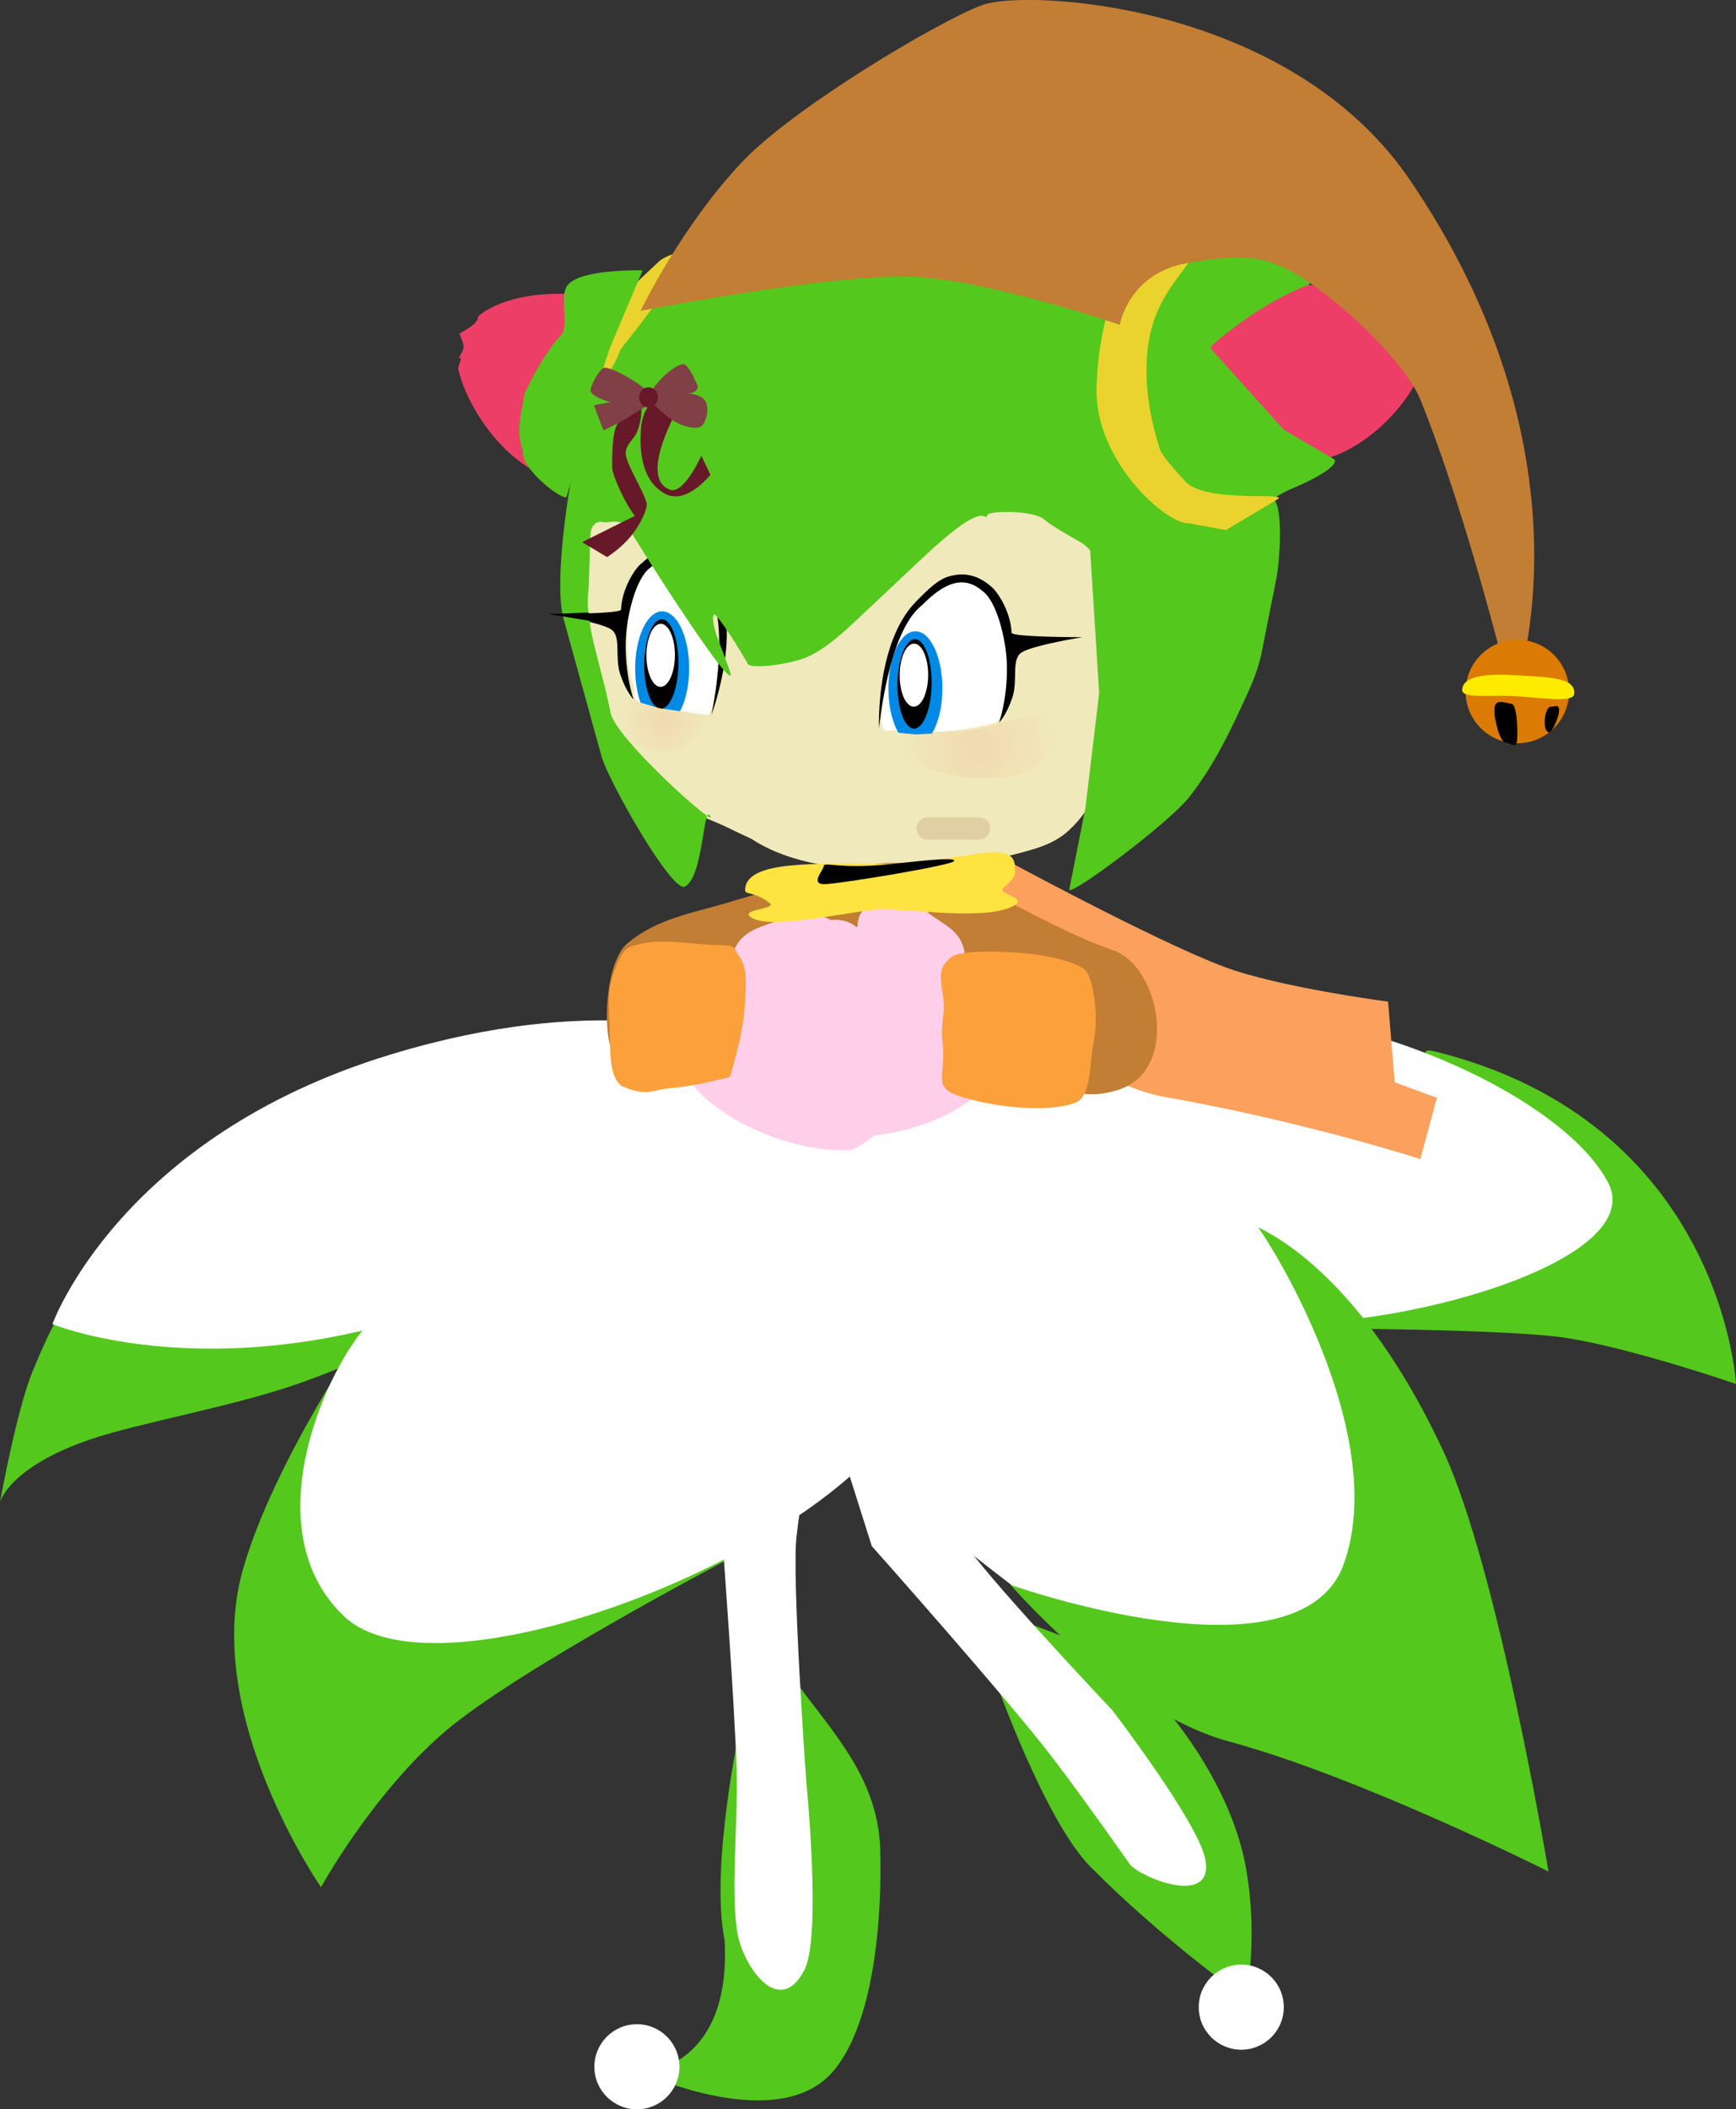 <svg version="1.1" xmlns="http://www.w3.org/2000/svg" xmlns:xlink="http://www.w3.org/1999/xlink" width="29.135" height="35.387" viewBox="0,0,29.135,35.387"><rect x="0" y="0" width="29.135" height="35.387" fill="#333333" stroke="none"/><defs><radialGradient cx="242.28" cy="175.344" r="1.312" gradientUnits="userSpaceOnUse" id="color-1"><stop offset="0" stop-color="#f5ab87" stop-opacity="0.251"/><stop offset="1" stop-color="#f5ab87" stop-opacity="0"/></radialGradient><radialGradient cx="237.01" cy="174.909" r="0.732" gradientUnits="userSpaceOnUse" id="color-2"><stop offset="0" stop-color="#f5ab87" stop-opacity="0.251"/><stop offset="1" stop-color="#f5ab87" stop-opacity="0"/></radialGradient></defs><g transform="translate(-225.867,-162.82)"><g data-paper-data="{&quot;isPaintingLayer&quot;:true}" fill-rule="nonzero" stroke-linejoin="miter" stroke-miterlimit="10" stroke-dasharray="" stroke-dashoffset="0" style="mix-blend-mode: normal"><g stroke="none" stroke-width="0" stroke-linecap="butt"><path d="M246.783,194.189c0.207,1.198 -0.009,2.156 -0.009,2.156c0,0 -1.394,-0.979 -2.61,-2.211c-0.762,-0.772 -1.595,-3.13 -1.595,-3.13c0,0 -0.623,-1.431 0.307,-1.052c0.433,0.177 0.865,0.32 1.267,0.51c0.462,0.217 0.883,0.495 1.221,0.954c0,0 1.157,1.247 1.42,2.773z" fill="#54c81c"/><path d="M245.985,196.493c0,-0.394 0.32,-0.714 0.714,-0.714c0.394,0 0.714,0.32 0.714,0.714c0,0.394 -0.32,0.714 -0.714,0.714c-0.394,0 -0.714,-0.32 -0.714,-0.714z" fill="#ffffff"/></g><g stroke="none" stroke-width="0" stroke-linecap="butt"><path d="M255.002,186.038c0,0 -1.692,-0.584 -2.819,-0.768c-1.126,-0.184 -5.445,-0.168 -5.445,-0.168c0,0 4.771,-0.382 5.245,-1.384c0.474,-1.002 -2.953,-3.486 -2.038,-3.26c4.831,1.197 5.057,5.58 5.057,5.58z" fill="#54c81c"/><path d="M238.681,180.206c0,0 4.12,-0.385 6.817,-0.479c3.269,-0.114 6.623,1.528 7.356,2.93c0.733,1.402 -4.058,2.642 -6.183,2.316c-2.301,-0.354 -7.99,-4.767 -7.99,-4.767z" fill="#ffffff"/></g><g stroke="none" stroke-width="0" stroke-linecap="butt"><path d="M235.318,183.852c0,0 -2.359,1.445 -4.41,2.169c-1.131,0.399 -2.677,0.661 -3.504,0.94c-1.397,0.472 -1.537,1.062 -1.537,1.062c0,0 0.278,-1.549 0.548,-2.199c0.269,-0.65 0.546,-1.264 0.791,-1.171c0.245,0.093 8.113,-0.802 8.113,-0.802z" fill="#54c81c"/><path d="M226.747,185.034c0,0 1.123,-3.138 5.67,-4.521c3.553,-1.081 5.265,-0.252 5.94,-0.538c1.963,-0.833 1.615,-0.459 1.615,-0.459c0,0 -0.508,2.805 -6.246,5.067c-4.13,1.629 -6.979,0.451 -6.979,0.451z" fill="#ffffff"/></g><g data-paper-data="{&quot;index&quot;:null}" stroke="none" stroke-width="0" stroke-linecap="butt"><path d="M242.809,189.387c0,0 4.517,0.885 5.219,-0.358c0.712,-1.261 -1.307,-5.723 -1.307,-5.723c0,0 1.786,0.463 3.368,3.857c0.916,1.959 1.766,7.055 1.766,7.055c0,0 -3.152,-1.585 -5.365,-2.183c-1.838,-0.496 -3.682,-2.649 -3.682,-2.649z" fill="#54c81c"/><path d="M246.854,183.249c0.19,0.145 2.418,3.63 1.541,5.874c-0.823,1.966 -5.545,0.293 -5.545,0.293c0,0 -1.931,-1.451 -3.282,-2.787c-1.623,-1.605 -1.537,-4.221 -1.002,-5.43c0.535,-1.209 0.543,0.365 3.303,0.167c2.08,-0.149 4.802,1.744 4.984,1.884z" fill="#ffffff"/></g><g stroke="none" stroke-width="0" stroke-linecap="butt"><path d="M231.254,194.48c0,0 -1.998,-2.874 -1.315,-5.311c0.516,-1.843 2.142,-4.181 2.142,-4.181l5.986,4.002c0,0 -3.541,1.854 -4.745,2.89c-1.205,1.035 -2.068,2.6 -2.068,2.6z" fill="#54c81c"/><path d="M231.643,189.938c-1.537,-1.461 -0.303,-4.17 0.438,-4.95c0.736,-0.775 1.376,-2.345 5.225,-3.301c2.625,-0.652 3.304,-2.201 3.304,-2.201l1.151,0.441c0,0 0.887,4.674 -1.031,7.047c-1.795,2.22 -7.609,4.367 -9.087,2.963z" fill="#ffffff"/></g><path d="M244.328,172.192c0.125,0.238 0.101,0.522 0.117,0.783c0.009,0.95 -0.077,1.897 -0.155,2.843c-0.01,0.39 -0.247,0.73 -0.534,0.976c-0.312,0.259 -0.734,0.314 -1.112,0.427c-0.59,0.154 -1.199,0.227 -1.808,0.199c-0.75,0.006 -1.698,-0.09 -2.354,-0.525c-0.448,-0.205 -0.379,-0.194 -0.842,-0.379c-0.925,-0.518 -1.572,-1.441 -1.89,-2.439c-0.195,-0.597 -0.293,-1.237 -0.222,-1.864c0.045,-0.264 0.293,-3.515 4.063,-3.475c4.548,0.049 4.556,3.258 4.736,3.454z" data-paper-data="{&quot;index&quot;:null}" fill="#f0e9bb" stroke="none" stroke-width="0.172" stroke-linecap="butt"/><path d="M236.978,172.32c0.606,0.208 0.805,0.553 0.887,1.102c0.131,0.298 0.027,1.44 -0.181,1.434c-0.211,-0.033 -0.457,-0.073 -0.71,-0.128c-0.395,-0.086 -0.501,-0.189 -0.464,-0.271c0.026,-0.056 -0.044,-0.226 -0.079,-0.393c-0.035,-0.171 -0.035,-0.341 -0.037,-0.626c-0.002,-0.264 0.04,-0.555 0.102,-0.751c0.089,-0.279 0.235,-0.408 0.483,-0.368z" data-paper-data="{&quot;index&quot;:null}" fill="#ffffff" stroke="none" stroke-width="0.172" stroke-linecap="butt"/><path d="M237.626,172.563c-0.416,-0.424 -0.558,-0.471 -0.861,-0.207c-0.227,0.178 -0.383,0.795 -0.396,1.214c-0.017,0.56 0.13,0.984 0.13,0.984c0,0 -0.124,-0.127 -0.222,-0.419c-0.098,-0.292 0.021,-0.638 -0.151,-0.755c-0.18,-0.123 -1.024,-0.259 -1.024,-0.259c0,0 1.186,-0 1.188,-0.075c0.01,-0.324 0.209,-0.655 0.326,-0.76c0.209,-0.188 0.336,-0.262 0.61,-0.19c0.197,0.052 0.315,0.169 0.523,0.381c0.675,0.688 0.058,2.337 0.058,2.337c0,0 0.391,-1.805 -0.18,-2.253z" data-paper-data="{&quot;index&quot;:null}" fill="#000000" stroke="none" stroke-width="0" stroke-linecap="butt"/><g data-paper-data="{&quot;index&quot;:null}" stroke="none" stroke-linecap="butt"><path d="M236.98,174.994c-0.25,0 -0.453,-0.429 -0.453,-0.959c0,-0.529 0.203,-0.959 0.453,-0.959c0.25,0 0.453,0.429 0.453,0.959c0,0.529 -0.203,0.959 -0.453,0.959z" fill="#008ae6" stroke-width="0"/><path d="M236.984,173.21c0.079,0.008 0.148,0.098 0.197,0.239c0.048,0.141 0.076,0.331 0.071,0.538c-0.005,0.207 -0.042,0.391 -0.097,0.522c-0.055,0.131 -0.129,0.208 -0.208,0.201c-0.079,-0.007 -0.148,-0.098 -0.197,-0.239c-0.048,-0.141 -0.076,-0.331 -0.071,-0.538c0.005,-0.207 0.042,-0.391 0.097,-0.522c0.055,-0.131 0.129,-0.208 0.208,-0.201z" fill="#000000" stroke-width="0.028"/><path d="M237.129,173.448c0.042,0.098 0.067,0.231 0.065,0.377c-0.002,0.146 -0.031,0.277 -0.075,0.371c-0.045,0.094 -0.105,0.15 -0.171,0.147c-0.066,-0.003 -0.125,-0.065 -0.167,-0.163c-0.042,-0.098 -0.067,-0.231 -0.065,-0.377c0.002,-0.146 0.031,-0.277 0.075,-0.371c0.045,-0.094 0.105,-0.15 0.171,-0.147c0.066,0.003 0.125,0.065 0.167,0.163z" fill="#ffffff" stroke-width="0.018"/></g><path d="M235.903,167.796c0.555,0.43 -1.475,3.364 -1.154,2.876c-0.599,-0.37 -1.053,-1.089 -1.189,-1.647c-0.012,-0.051 0.048,-0.192 0.048,-0.192c-0.091,0.023 0.029,-0.088 0.039,-0.184c0.007,-0.075 -0.073,-0.235 -0.073,-0.235c-0.042,0.03 0.179,-0.091 0.261,-0.17c0.067,-0.065 0.036,-0.107 0.092,-0.148c0.39,-0.285 1.054,-0.429 1.977,-0.3z" data-paper-data="{&quot;index&quot;:null}" fill="#ed3e67" stroke="none" stroke-width="0.172" stroke-linecap="butt"/><path d="M244.164,172.062c-0.054,-0.091 -0.166,-0.147 -0.327,-0.24c-0.122,-0.07 -0.357,-0.208 -0.435,-0.279c-0.194,-0.18 -1.013,-0.152 -0.964,-0.074c-0.063,0.117 0.006,-0.317 -1.073,0.698l-1.149,1.08c-0.106,0.099 -0.525,0.502 -0.859,0.618c-0.358,0.125 -0.889,0.17 -0.937,0.097c0,0 -0.334,-0.588 -0.534,-0.812c-0.076,-0.085 -0.068,0.1 0.009,0.338c0.013,0.039 0.248,0.631 0.237,0.657c-0.058,0.141 -1.242,-1.708 -1.306,-1.81l-0.395,-0.629c-0.133,-0.212 -0.344,-0.104 -0.433,-0.126c-0.133,-0.034 -0.214,0.074 -0.223,0.207c-0.011,0.168 -0.021,0.862 -0.034,0.964c-0.065,0.537 0.227,1.264 0.373,2.027c0.086,0.446 1.892,2.04 1.662,1.716c-0.104,-0.146 -0.11,1.046 -0.415,1.2c-0.218,0.11 -1.288,-1.782 -1.399,-2.186l-0.637,-2.306c-0.187,-0.675 0.148,-2.585 0.246,-2.932l0.191,-0.678c0.352,-0.801 0.854,-1.516 1.529,-2.129c0.043,-0.039 0.667,-0.751 1.776,-1.125c0.7,-0.236 1.872,-0.275 1.964,-0.276c0.539,-0.007 1.591,-0.038 2.553,0.173c0.611,0.134 1.156,0.438 1.605,0.676c0.081,0.043 -0.788,1.092 -0.711,1.128c0.038,0.018 -0.199,1.004 -0.19,1.098l0.061,0.628c0.061,0.635 0.639,1.284 0.743,1.369c0.142,0.115 0.634,0.466 0.798,0.47l0.555,0.015c0.076,0.002 0.739,-0.479 0.792,-0.432c0.185,0.165 0.093,1.125 0.056,1.313l-0.198,0.993c-0.064,0.32 -0.081,0.5 -0.282,0.941c-0.276,0.604 -0.554,1.208 -0.988,1.759c-0.35,0.446 -2.044,1.705 -2.012,1.545l0.27,-1.363l0.231,-1.925l-0.15,-2.388z" data-paper-data="{&quot;index&quot;:null}" fill="#54c81c" stroke="none" stroke-width="0.172" stroke-linecap="butt"/><path d="M248.211,170.488c-1.034,0.353 -2.376,-1.809 -2.376,-1.809c0,-0.39 0.954,-1.187 2.041,-1.077c0.831,0.084 1.373,0.362 1.646,0.708c0.039,0.049 0.002,0.081 0.045,0.156c0.052,0.09 0.216,0.25 0.187,0.213c0,0 -0.107,0.129 -0.118,0.199c-0.014,0.09 0.065,0.219 -0.009,0.177c0,0 0.02,0.142 -0.003,0.186c-0.247,0.481 -0.808,1.039 -1.413,1.246z" data-paper-data="{&quot;index&quot;:null}" fill="#ed3e67" stroke="none" stroke-width="0.172" stroke-linecap="butt"/><path d="M245.04,169.375c0.099,0.069 -0.002,-0.526 0.132,-1.107c0.143,-0.62 0.533,-1.232 1.067,-1.262c0.308,-0.017 0.584,0.081 0.844,0.155c0.536,0.153 0.913,0.372 0.725,0.444c-0.32,0.123 -0.73,0.353 -1.004,0.547c-0.391,0.276 -0.642,0.488 -0.623,0.509l1.231,1.368l0.83,0.486c0.138,0.071 -0.231,0.31 -0.647,0.482c-0.359,0.148 -0.609,0.371 -0.736,0.409c-0.562,0.171 -0.488,-0.091 -1.146,-0.446c-0.383,-0.207 -0.822,-1.69 -0.673,-1.586z" data-paper-data="{&quot;index&quot;:null}" fill="#54c81c" stroke="none" stroke-width="0.172" stroke-linecap="butt"/><path d="M244.27,169.339c0.029,-1.328 0.568,-2.837 1.477,-2.405c0.381,0.181 -0.205,0.433 -0.497,1.218c-0.186,0.499 -0.219,1.266 0.083,2.203c0.032,0.098 0.197,0.29 0.423,0.538c0.347,0.381 1.771,0.172 1.55,0.304l-0.864,0.516l-0.61,-0.112c-0.388,0.028 -1.589,-1.047 -1.562,-2.262z" data-paper-data="{&quot;index&quot;:null}" fill="#ead32e" stroke="none" stroke-width="0.172" stroke-linecap="butt"/><path d="M235.871,169.379c-0.043,-0.134 0.084,-0.355 0.081,-0.475c-0.008,-0.279 0.189,-0.96 0.688,-1.429l0.284,-0.267c0.14,-0.131 0.651,-0.266 0.751,-0.202c0.12,0.158 -0.504,0.496 -0.918,1.06c-0.198,0.27 -0.479,0.62 -0.479,0.62c-0.08,0.275 -0.407,0.694 -0.407,0.694z" data-paper-data="{&quot;index&quot;:null}" fill="#ead32e" stroke="none" stroke-width="0.172" stroke-linecap="butt"/><path d="M236.124,168.605c-0.06,0.142 -0.276,0.841 -0.371,1.186l-0.375,1.36c-0.028,0.1 -0.787,-0.461 -0.733,-0.766c-0.133,-0.346 -0.021,-0.642 0.023,-0.952c0.147,-0.339 0.425,-0.8 0.611,-0.986c0.149,-0.15 -0.026,-0.628 0.102,-0.826c0.193,-0.298 1.271,-0.265 1.271,-0.265z" data-paper-data="{&quot;index&quot;:null}" fill="#54c81c" stroke="none" stroke-width="0.172" stroke-linecap="butt"/><path d="M242.301,176.719h-0.869" data-paper-data="{&quot;index&quot;:null}" fill="none" stroke="#dfcfa3" stroke-width="0.37" stroke-linecap="round"/><path d="M235.077,173.122l0.667,-0.026l0.103,0.154z" fill="#000000" stroke="none" stroke-width="0" stroke-linecap="butt"/><path d="M241.079,173.185c0.356,-0.514 0.662,-0.651 1.019,-0.651c0.5,0 0.795,0.769 0.813,1.386c0.02,0.693 -0.32,1.02 -0.32,1.02c0,0 -0.444,0.13 -0.935,0.154c-0.315,0.015 -0.665,-0.019 -0.925,-0.019c-0.25,-0.027 0.261,-1.763 0.348,-1.889z" data-paper-data="{&quot;index&quot;:null}" fill="#ffffff" stroke="none" stroke-width="0.172" stroke-linecap="butt"/><g data-paper-data="{&quot;index&quot;:null}" stroke="none" stroke-linecap="butt"><path d="M241.23,175.328c-0.25,0 -0.453,-0.429 -0.453,-0.959c0,-0.529 0.203,-0.959 0.453,-0.959c0.25,0 0.453,0.429 0.453,0.959c0,0.529 -0.203,0.959 -0.453,0.959z" fill="#008ae6" stroke-width="0"/><path d="M241.234,173.543c0.079,0.008 0.148,0.098 0.197,0.239c0.048,0.141 0.076,0.331 0.071,0.538c-0.005,0.207 -0.042,0.391 -0.097,0.522c-0.055,0.131 -0.129,0.208 -0.208,0.201c-0.079,-0.007 -0.148,-0.098 -0.197,-0.239c-0.048,-0.141 -0.076,-0.331 -0.071,-0.538c0.005,-0.207 0.042,-0.391 0.097,-0.522c0.055,-0.131 0.129,-0.208 0.208,-0.201z" fill="#000000" stroke-width="0.028"/><path d="M241.379,173.781c0.042,0.098 0.067,0.231 0.065,0.377c-0.002,0.146 -0.031,0.277 -0.075,0.371c-0.045,0.094 -0.105,0.15 -0.171,0.147c-0.066,-0.003 -0.125,-0.065 -0.167,-0.163c-0.042,-0.098 -0.067,-0.231 -0.065,-0.377c0.002,-0.146 0.031,-0.277 0.075,-0.371c0.045,-0.094 0.105,-0.15 0.171,-0.147c0.066,0.003 0.125,0.065 0.167,0.163z" fill="#ffffff" stroke-width="0.018"/></g><path d="M240.619,175.032c0,0 -0.056,-1.429 0.619,-2.117c0.208,-0.212 0.375,-0.379 0.572,-0.43c0.274,-0.072 0.499,0.001 0.708,0.19c0.116,0.105 0.315,0.436 0.326,0.76c0.002,0.075 1.188,0.075 1.188,0.075c0,0 -0.844,0.136 -1.024,0.259c-0.172,0.117 -0.054,0.463 -0.151,0.755c-0.098,0.292 -0.222,0.419 -0.222,0.419c0,0 0.147,-0.424 0.13,-0.984c-0.013,-0.419 -0.169,-1.037 -0.396,-1.214c-0.303,-0.264 -0.616,-0.192 -1.032,0.232c-0.571,0.448 -0.717,2.058 -0.717,2.058z" fill="#000000" stroke="none" stroke-width="0" stroke-linecap="butt"/><path d="M239.878,197.535c-0.909,1.14 -3.226,0.059 -3.226,0.059c0,0 1.495,-0.065 1.376,-2.224c-0.25,-1.248 0.266,-3.605 0.266,-3.605c0,0 0.258,-1.647 0.895,-0.775c0.297,0.406 0.612,0.782 0.873,1.181c0.299,0.459 0.527,0.95 0.572,1.556c0,0 0.154,2.668 -0.755,3.808z" fill="#54c81c" stroke="none" stroke-width="0" stroke-linecap="butt"/><path d="M240.498,188.758l-1.862,-5.89l1.536,-0.205c0,0 0.723,4.23 1.821,5.955c0.331,0.557 2.544,2.896 2.544,2.896c0,0 1.429,1.865 1.556,2.488c0.162,0.792 -0.991,0.361 -1.251,0.112c0,0 -0.787,-1.121 -1.307,-1.801c-0.768,-1.005 -3.037,-3.555 -3.037,-3.555z" fill="#ffffff" stroke="none" stroke-width="0" stroke-linecap="butt"/><path d="M237.993,188.672l1.296,-6.423l1.328,0.8c0,0 -1.158,3.492 -1.379,5.525c-0.09,0.642 0.161,4.14 0.161,4.14c0,0 0.259,2.587 -0.031,3.153c-0.369,0.719 -0.888,0.139 -1.079,-0.432c-0.191,-0.571 -0.032,-1.99 -0.059,-2.914c-0.033,-1.124 -0.237,-3.848 -0.237,-3.848z" fill="#ffffff" stroke="none" stroke-width="0" stroke-linecap="butt"/><path d="M237.854,174.836c0,0 -0.136,0.533 -0.55,0.533c-0.414,0 -0.817,-0.8 -0.817,-0.8l0.45,0.133z" fill="#f0e9bb" stroke="none" stroke-width="0" stroke-linecap="butt"/><path d="M242.155,175.098c0,0 -0.033,0.549 -0.439,0.628c-0.407,0.078 -0.953,-0.631 -0.953,-0.631l0.467,0.046z" fill="#f0e9bb" stroke="none" stroke-width="0" stroke-linecap="butt"/><path d="M240.968,175.298c0,-0.322 0.805,-0.127 1.396,-0.263c0.157,-0.036 0.332,-0.093 0.5,-0.141c0.394,-0.113 0.747,-0.175 0.727,0.204c-0.028,0.541 -0.535,0.783 -1.185,0.783c-0.608,0 -1.438,-0.261 -1.438,-0.583z" fill="url(#color-1)" stroke="none" stroke-width="0" stroke-linecap="butt"/><path d="M237.743,174.863c0,0.322 -0.463,0.583 -0.803,0.583c-0.363,0 -0.766,-0.401 -0.781,-0.943c-0.011,-0.379 0.266,0.003 0.486,0.116c0.094,0.048 0.272,0.065 0.359,0.101c0.33,0.135 0.739,-0.179 0.739,0.143z" data-paper-data="{&quot;index&quot;:null}" fill="url(#color-2)" stroke="none" stroke-width="0" stroke-linecap="butt"/><g stroke="none" stroke-width="0" stroke-linecap="butt"><path d="M236.141,170.666c0,-0.131 -0.006,-0.547 0.073,-0.703c0.104,-0.204 0.334,-0.366 0.387,-0.366c0.048,0 0.044,0.249 -0.039,0.46c-0.055,0.14 -0.194,0.212 -0.194,0.368c0,0.173 0.296,0.616 0.351,0.838c0.021,0.086 -0.105,0.362 -0.271,0.561c-0.176,0.21 -0.393,0.342 -0.393,0.342l-0.418,-0.251l0.885,-0.441c0,0 -0.073,-0.088 -0.165,-0.26c-0.099,-0.185 -0.216,-0.459 -0.216,-0.548z" fill="#671829"/><path d="M236.623,170.033c0,-0.133 0.076,-0.422 0.188,-0.422c0.112,0 0.339,0.108 0.339,0.241c0,0.03 -0.529,1 -0.041,1.183c0.236,0.089 0.528,-0.57 0.528,-0.57l0.153,0.32c0,0 -0.394,0.501 -0.747,0.325c-0.51,-0.254 -0.42,-1.009 -0.42,-1.078z" fill="#671829"/><path d="M237.576,169.294c0,0 0.017,0.124 -0.166,0.124c-0.043,0 0.214,-0 0.292,0.128c0.087,0.143 0.001,0.4 -0.084,0.436c-0.091,0.038 -0.305,-0.004 -0.46,-0.11c-0.226,-0.154 -0.395,-0.339 -0.395,-0.382c0,-0.143 0.387,-0.552 0.572,-0.56c0.094,-0.004 0.241,0.365 0.241,0.365z" fill="#804046"/><path d="M235.78,169.384c-0.022,-0.056 0.147,-0.399 0.241,-0.395c0.185,0.009 0.828,0.402 0.828,0.545c0,0.043 -0.169,0.108 -0.395,0.261c-0.155,0.106 -0.46,0.245 -0.46,0.245l-0.16,-0.421l0.277,-0.052c0,0 -0.291,-0.077 -0.331,-0.184z" data-paper-data="{&quot;index&quot;:null}" fill="#804046"/><path d="M236.751,169.318c0.087,0 0.158,0.076 0.158,0.169c0,0.094 -0.071,0.169 -0.158,0.169c-0.087,0 -0.158,-0.076 -0.158,-0.169c0,-0.094 0.071,-0.169 0.158,-0.169z" fill="#671829"/></g><g stroke="none" stroke-linecap="butt"><path d="M239.568,180.819c-0.276,-0.243 0.106,-1.729 0.035,-1.911c-0.068,-0.172 0.292,-1.168 0.369,-1.279c0.298,-0.431 1.01,-0.32 1.183,-0.32c0.136,0 0.782,0.046 0.883,0.13c0.327,0.272 0.412,0.979 0.4,1.696c-0.004,0.821 0.59,1.289 0.25,1.671c-0.41,0.343 -3.119,0.013 -3.119,0.013z" data-paper-data="{&quot;index&quot;:null}" fill="#c27e34" stroke-width="0.172"/><path d="M249.312,181.442c0,0 -2.286,-0.487 -3.346,-0.996c-1.156,-0.555 -3.328,-2.21 -3.328,-2.21l-0.058,-1.08c0,0 2.634,1.435 3.832,1.884c0.924,0.346 2.751,0.584 2.751,0.584z" fill="#fba15d" stroke-width="0"/><path d="M249.704,182.265c0,0 -1.96,-0.633 -4.279,-1.04c-1.71,-0.3 -3.141,-2.364 -3.141,-2.364l0.308,-0.994c0,0 2.5,1.564 3.698,2.013c1.708,0.625 3.692,1.358 3.692,1.358z" fill="#fba15d" stroke-width="0"/><path d="M239.214,178.743c-0.804,0.642 -0.59,1.641 -1.565,1.888c-0.322,0.082 -1.416,0.109 -1.528,-0.222c-0.145,-0.428 -0.064,-1.482 0.274,-1.762c0.514,-0.426 1.08,-0.501 1.73,-0.698c1.028,-0.311 2.783,-0.763 3.065,-0.584c0.282,0.179 -1.33,0.84 -1.976,1.377z" data-paper-data="{&quot;index&quot;:null}" fill="#c27e34" stroke-width="0.172"/><path d="M242.478,179.011c-0.761,-0.674 -1.662,-1.487 -1.313,-1.689c0.349,-0.203 2.15,1.022 3.384,1.44c0.78,0.265 1.132,2.009 0.083,2.343c-0.971,0.309 -1.246,-0.502 -1.44,0.006c-0.149,0.394 0.325,-1.837 -0.062,-1.95c0,0 0.296,0.656 -0.652,-0.15z" data-paper-data="{&quot;index&quot;:null}" fill="#c27e34" stroke-width="0.172"/><g data-paper-data="{&quot;index&quot;:null}" stroke-width="0.172"><path d="M237.728,180.4c0.009,-0.006 0.438,-1.006 0.478,-1.228c0.068,-0.373 -0.214,-0.096 0.032,-0.508c0.182,-0.306 0.587,-0.315 0.791,-0.468c0.233,-0.175 0.764,-0.01 1,0.201c0.131,0.117 0.033,0.331 0.073,0.31c0.27,-0.138 0.671,-0.022 0.744,0.228l0.159,0.542c-0.001,0.571 -0.149,1.218 -0.126,1.572c0.094,0.817 -0.87,1.104 -0.702,1.063c-0.855,0.053 -1.971,-0.35 -2.598,-0.988c-0.123,-0.133 -0.24,-0.445 0.149,-0.725z" fill="#ffcfea"/><path d="M236.21,179.023c0.136,-0.34 0.228,-0.32 0.395,-0.365c0.386,-0.102 0.908,0.015 1.299,0.016c0.367,0.001 0.263,0.067 0.37,0.194c0.154,0.182 0.112,0.591 0.078,0.976c-0.034,0.385 -0.225,1.015 -0.234,1.043c0,0 -0.582,0.155 -0.967,0.185c-0.385,0.03 -0.391,0.157 -0.845,-0.029c-0.241,-0.169 -0.191,-0.66 -0.212,-1.105c-0.021,-0.445 -0.019,-0.576 0.116,-0.916z" fill="#fca03b"/></g><g data-paper-data="{&quot;index&quot;:null}" stroke-width="0.172"><path d="M242.125,180.552c0.307,0.36 0.125,0.651 -0.022,0.762c-0.742,0.52 -1.897,0.707 -2.7,0.485c0.152,0.074 -0.703,-0.406 -0.429,-1.213c0.102,-0.353 0.107,-1.036 0.235,-1.613l0.274,-0.516c0.126,-0.237 0.534,-0.276 0.76,-0.083c0.034,0.028 -0.012,-0.207 0.14,-0.299c0.273,-0.166 0.817,-0.228 0.999,-0.005c0.16,0.195 0.544,0.285 0.649,0.629c0.141,0.465 -0.206,0.229 -0.225,0.619c-0.012,0.232 0.312,1.227 0.319,1.235z" fill="#ffcfea"/><path d="M243.923,181.316c-0.52,0.203 -1.581,0.047 -2.047,-0.142c-0.339,-0.138 -0.135,-0.382 -0.187,-0.818c-0.052,-0.436 0.061,-0.489 -0.001,-0.862c-0.062,-0.373 -0.039,-0.465 0.149,-0.619c0.13,-0.107 0.772,-0.109 1.27,-0.059c0.497,0.049 0.883,0.184 0.976,0.282c0.142,0.149 0.222,0.788 0.142,1.181c-0.08,0.393 -0.034,0.915 -0.302,1.038z" fill="#fca03b"/></g><path d="M238.372,177.757c0,-0.513 1.179,-0.444 2.365,-0.444c1.186,0 2.161,-0.466 2.161,0.048c0,0.091 0.058,0.148 -0.184,0.348c-0.134,0.111 0.382,0.163 0.197,0.287c-0.417,0.279 -1.695,0.079 -2.224,0.079c-0.438,0 -1.888,0.368 -2.217,0.134c-0.197,-0.14 0.452,-0.133 0.312,-0.241c-0.259,-0.199 -0.409,-0.133 -0.409,-0.212z" fill="#ffe340" stroke-width="0"/><path d="M239.693,177.346c0,-0.07 0.287,0.057 1.086,-0.026c0.497,-0.051 1.104,-0.128 1.104,-0.058c0,0.07 -1.893,0.381 -2.166,0.391c-0.273,0.01 -0.024,-0.237 -0.024,-0.308z" fill="#000000" stroke-width="0"/></g><g stroke-width="0" stroke-linecap="butt"><path d="M236.617,168.036c0,0 0.696,-1.45 1.736,-2.531c0.857,-0.891 3.258,-2.325 3.997,-2.6c0.721,-0.268 5.072,-0.059 7.128,2.86c3.33,4.824 1.774,8.818 1.774,8.818c0,0 -0.735,-3.061 -1.551,-5.068c-0.193,-0.474 -0.921,-1.248 -1.603,-1.768c-0.893,-0.681 -1.301,-0.686 -2.298,-0.515c-0.997,0.171 -1.14,1.038 -1.14,1.038c0,0 -2.238,-0.771 -3.526,-0.808c-1.386,-0.04 -4.518,0.574 -4.518,0.574z" fill="#c27e34" stroke="none"/><g><path d="M250.466,174.364c0.032,-0.479 0.445,-0.841 0.924,-0.809c0.479,0.032 0.841,0.445 0.809,0.924c-0.032,0.479 -0.445,0.841 -0.924,0.809c-0.479,-0.032 -0.841,-0.445 -0.809,-0.924z" fill="#db7b04" stroke="none"/><path d="M252.288,174.454c-0.011,0.164 -0.497,0.077 -0.96,0.047c-0.463,-0.031 -0.932,0.051 -0.921,-0.113c0.017,-0.251 0.481,-0.267 0.944,-0.237c0.463,0.031 0.956,0.024 0.937,0.303z" fill="#feeb00" stroke="#000000"/><path d="M251.329,175.221c-0.012,0.181 -0.107,0.062 -0.197,0.056c-0.09,-0.006 -0.196,-0.391 -0.184,-0.571c0.012,-0.181 0.194,-0.085 0.285,-0.079c0.09,0.006 0.108,0.414 0.096,0.594z" fill="#000000" stroke="none"/><path d="M251.893,174.677c0.048,0.003 0.148,-0.06 0.14,0.067c-0.008,0.127 -0.121,0.367 -0.168,0.363c-0.048,-0.003 -0.081,-0.08 -0.073,-0.206c0.008,-0.127 0.054,-0.227 0.101,-0.224z" fill="#000000" stroke="none"/></g></g><path d="M235.842,197.493c0,-0.394 0.32,-0.714 0.714,-0.714c0.394,0 0.714,0.32 0.714,0.714c0,0.394 -0.32,0.714 -0.714,0.714c-0.394,0 -0.714,-0.32 -0.714,-0.714z" fill="#ffffff" stroke="none" stroke-width="0" stroke-linecap="butt"/></g></g></svg>